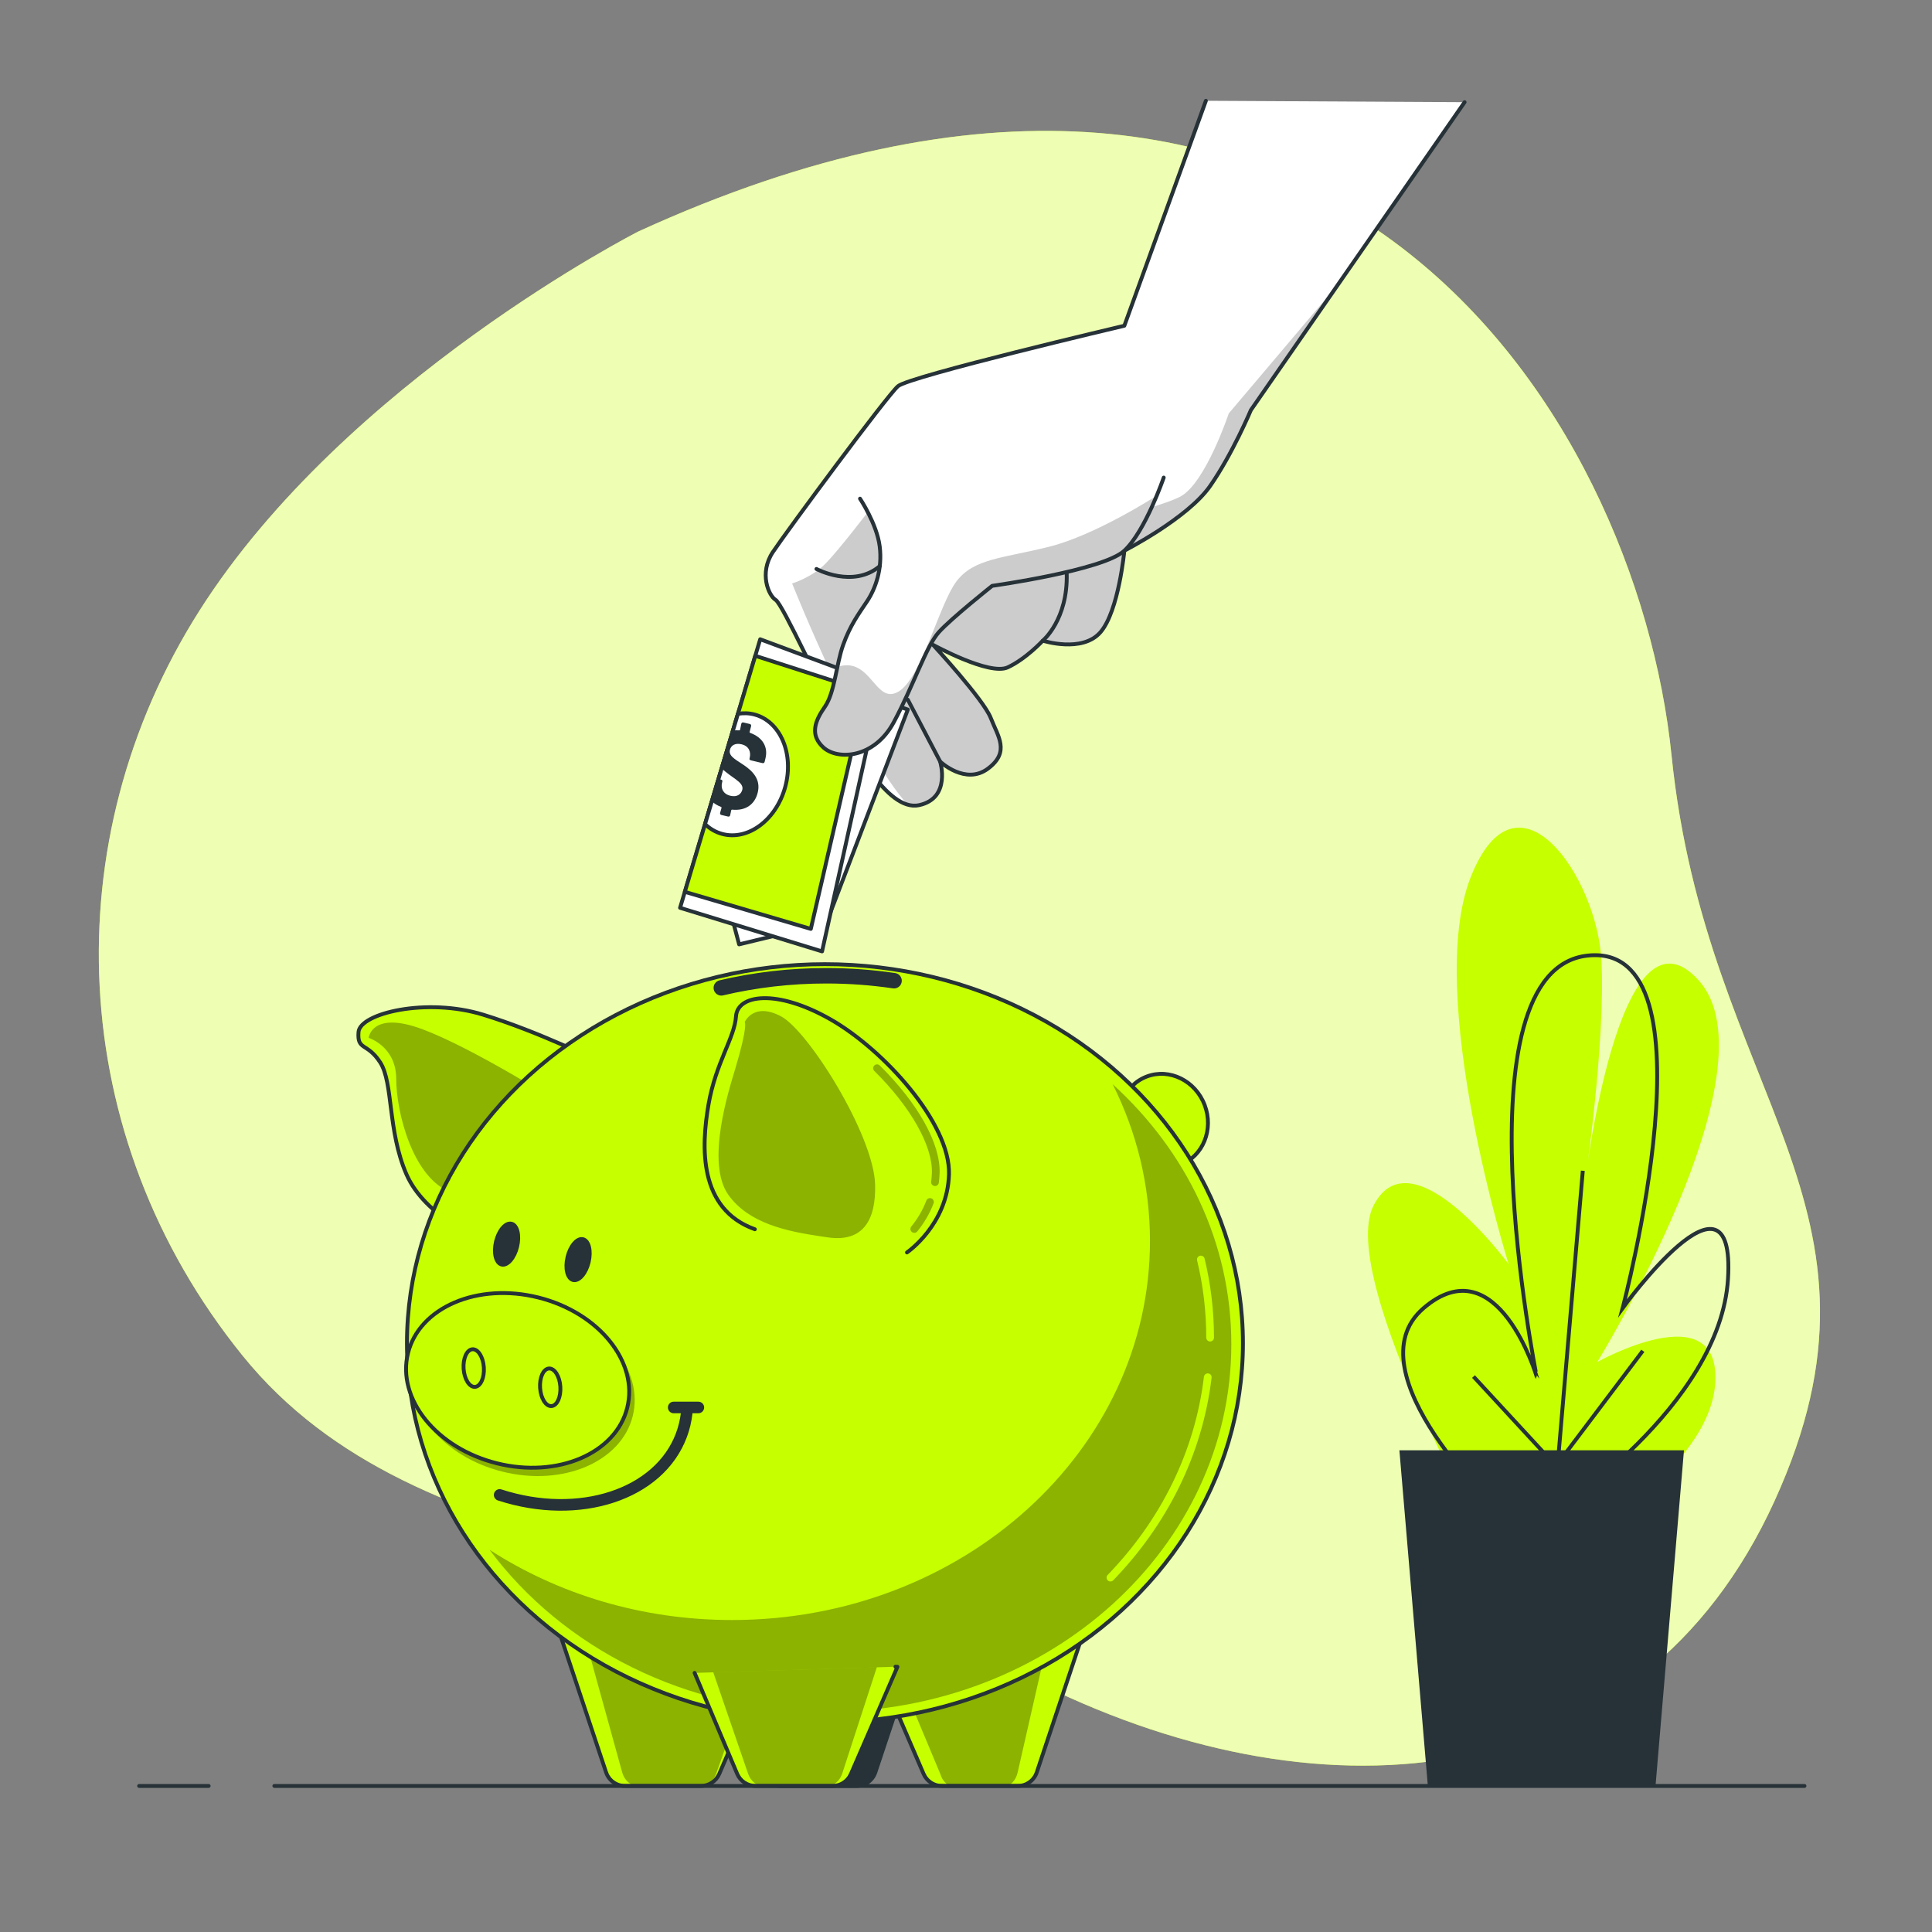 <?xml version="1.0" encoding="utf-8"?>
<!-- Generator: Adobe Illustrator 16.0.0, SVG Export Plug-In . SVG Version: 6.00 Build 0)  -->
<!DOCTYPE svg PUBLIC "-//W3C//DTD SVG 1.1//EN" "http://www.w3.org/Graphics/SVG/1.1/DTD/svg11.dtd">
<svg version="1.1" xmlns="http://www.w3.org/2000/svg" xmlns:xlink="http://www.w3.org/1999/xlink" x="0px" y="0px" width="500px"
	 height="500px" viewBox="0 0 500 500" enable-background="new 0 0 500 500" xml:space="preserve">
<rect x="0" y="0" width="500" height="500" fill="#808080" stroke="none"/>
<g id="Background_Simple">
	<g>
		<path fill="#C6FF00" d="M165.186,59.918c0,0-75.766,38.605-113.558,98.099C13.836,217.511,16.827,293.971,62.75,350.799
			c45.923,56.827,133.693,49.339,207.177,85.318s154.576,28.577,189.321-47.661s-17.646-104.716-26.652-192.935
			C423.59,107.301,344.067-21.883,165.186,59.918z"/>
		<path opacity="0.7" fill="#FFFFFF" d="M165.186,59.918c0,0-75.766,38.605-113.558,98.099
			C13.836,217.511,16.827,293.971,62.75,350.799c45.923,56.827,133.693,49.339,207.177,85.318s154.576,28.577,189.321-47.661
			s-17.646-104.716-26.652-192.935C423.59,107.301,344.067-21.883,165.186,59.918z"/>
	</g>
</g>
<g id="Plants">
	<g>
		<g>
			<g>
				<path fill="#C6FF00" d="M388.25,405.729c0,0-42.575-74.773-32.75-93.784c9.825-19.01,34.933,15.209,34.933,15.209
					s-21.833-69.705-9.824-100.121c12.008-30.416,32.749,0,33.841,21.545s-4.366,58.298-4.366,58.298s8.733-76.041,29.475-53.229
					c20.741,22.813-26.2,98.854-26.2,98.854s31.658-17.743,30.566,5.069s-38.208,43.09-38.208,43.09"/>
				<path fill="none" stroke="#263238" stroke-miterlimit="10" d="M388.613,391.787c0,0-39.4-36.753-20.205-53.229
					c19.194-16.475,29.297,17.743,29.297,17.743S376.49,251.112,410.838,247.31c34.349-3.802,9.093,91.249,9.093,91.249
					s29.297-40.555,27.276-7.604s-45.461,60.832-45.461,60.832"/>
			</g>
			<line fill="none" stroke="#263238" stroke-miterlimit="10" x1="407.965" y1="385.098" x2="381.336" y2="356.25"/>
			<line fill="none" stroke="#263238" stroke-miterlimit="10" x1="402.417" y1="387.317" x2="409.629" y2="302.993"/>
			<line fill="none" stroke="#263238" stroke-miterlimit="10" x1="401.308" y1="381.215" x2="425.162" y2="349.593"/>
		</g>
		<polygon fill="#263238" points="435.811,375.332 362.162,375.332 369.526,462.2 428.445,462.2 		"/>
	</g>
</g>
<g id="Piggy_Bank">
	<g>
		<g>
			<path fill="#C6FF00" stroke="#263238" stroke-linecap="round" stroke-linejoin="round" stroke-miterlimit="10" d="
				M154.651,274.594c0,0-14.998-7.499-29.621-11.998c-14.624-4.5-31.871-0.375-32.246,4.499c-0.375,4.875,2.25,2.625,5.624,7.874
				c3.375,5.25,1.875,17.623,6.75,28.871c4.874,11.249,19.498,16.873,19.498,16.873L154.651,274.594z"/>
			<path opacity="0.3" d="M144.902,285.468c0,0-22.498-14.248-35.621-19.123c-13.124-4.874-13.874,2.25-13.874,2.25
				s7.134,2.202,7.134,10.621c0,8.42,4.21,25.86,14.434,29.469S144.902,285.468,144.902,285.468z"/>
		</g>
		
			<ellipse transform="matrix(0.935 -0.355 0.355 0.935 -83.342 125.817)" fill="#C6FF00" stroke="#263238" stroke-linecap="round" stroke-linejoin="round" stroke-miterlimit="10" cx="301.098" cy="289.96" rx="11.392" ry="12.23"/>
		<g>
			<defs>
				<path id="XMLID_6_" d="M144.234,420.824l12.617,37.852c0.702,2.104,2.671,3.524,4.889,3.524h19.667
					c2.058,0,3.918-1.225,4.733-3.114l8.799-20.414"/>
			</defs>
			<use xlink:href="#XMLID_6_"  overflow="visible" fill="#C6FF00"/>
			<clipPath id="XMLID_8_">
				<use xlink:href="#XMLID_6_"  overflow="visible"/>
			</clipPath>
			<path opacity="0.3" clip-path="url(#XMLID_8_)" d="M150.557,420.824l10.465,37.852c0.582,2.104,2.215,3.524,4.055,3.524h16.313
				c1.707,0,3.25-1.225,3.925-3.114l7.298-20.414"/>
			
				<use xlink:href="#XMLID_6_"  overflow="visible" fill="none" stroke="#263238" stroke-linecap="round" stroke-linejoin="round" stroke-miterlimit="10"/>
		</g>
		<path fill="#263238" stroke="#263238" stroke-linecap="round" stroke-linejoin="round" stroke-miterlimit="10" d="
			M239.155,420.824l-12.617,37.852c-0.702,2.104-2.671,3.524-4.889,3.524h-19.667c-2.058,0-3.918-1.225-4.733-3.114l-8.799-20.414"
			/>
		<g>
			<defs>
				<path id="XMLID_5_" d="M280.937,420.824l-12.617,37.852c-0.701,2.104-2.671,3.524-4.89,3.524h-19.667
					c-2.058,0-3.918-1.225-4.733-3.114l-8.799-20.414"/>
			</defs>
			<use xlink:href="#XMLID_5_"  overflow="visible" fill="#C6FF00"/>
			<clipPath id="XMLID_9_">
				<use xlink:href="#XMLID_5_"  overflow="visible"/>
			</clipPath>
			<path opacity="0.3" clip-path="url(#XMLID_9_)" d="M272,420.824l-8.626,37.852c-0.479,2.104-1.826,3.524-3.343,3.524h-13.446
				c-1.407,0-2.679-1.225-3.236-3.114l-8.356-19.987"/>
			
				<use xlink:href="#XMLID_5_"  overflow="visible" fill="none" stroke="#263238" stroke-linecap="round" stroke-linejoin="round" stroke-miterlimit="10"/>
		</g>
		<g>
			<defs>
				<ellipse id="XMLID_3_" cx="213.497" cy="347.626" rx="108.174" ry="98.098"/>
			</defs>
			<use xlink:href="#XMLID_3_"  overflow="visible" fill="#C6FF00"/>
			<clipPath id="XMLID_10_">
				<use xlink:href="#XMLID_3_"  overflow="visible"/>
			</clipPath>
			<path opacity="0.3" clip-path="url(#XMLID_10_)" d="M287.957,280.596c6.201,12.364,9.657,26.101,9.657,40.569
				c0,54.178-48.431,98.097-108.173,98.097c-23.394,0-45.053-6.735-62.749-18.183c18.863,25.313,50.788,41.965,87.013,41.965
				c57.969,0,104.962-42.615,104.962-95.184C318.667,321.594,306.93,297.817,287.957,280.596z"/>
			
				<use xlink:href="#XMLID_3_"  overflow="visible" fill="none" stroke="#263238" stroke-linecap="round" stroke-linejoin="round" stroke-miterlimit="10"/>
		</g>
		<g>
			<path fill="none" stroke="#C6FF00" stroke-width="2" stroke-linecap="round" stroke-linejoin="round" stroke-miterlimit="10" d="
				M312.568,356.429c-2.36,19.764-11.465,37.692-25.185,51.855"/>
			<path fill="none" stroke="#C6FF00" stroke-width="2" stroke-linecap="round" stroke-linejoin="round" stroke-miterlimit="10" d="
				M310.779,325.961c1.57,6.512,2.398,13.274,2.398,20.213"/>
		</g>
		<path fill="none" stroke="#263238" stroke-width="4" stroke-linecap="round" stroke-linejoin="round" stroke-miterlimit="10" d="
			M186.675,255.655c8.69-2.041,17.804-3.127,27.197-3.127c5.961,0,11.809,0.438,17.508,1.278"/>
		<g>
			<path fill="#C6FF00" stroke="#263238" stroke-linecap="round" stroke-linejoin="round" stroke-miterlimit="10" d="
				M234.724,324.129c0,0,10.499-7.124,10.874-20.247c0.375-13.124-16.873-32.246-30.746-40.12
				c-13.873-7.874-23.997-6.374-24.372-0.75s-5.249,11.998-7.124,22.872c-1.875,10.874-2.625,26.997,11.999,32.246"/>
			<path opacity="0.3" d="M212.127,319.923c0.729,0.11,1.449,0.214,2.155,0.315c9.216,1.327,12.458-4.69,12.192-13.732
				c-0.375-12.748-17.248-39.745-24.372-43.494c-7.124-3.75-9.374,1.5-9.374,1.5s0.984,0.673-2.511,12.322
				c-1.614,5.379-7.647,24.131-1.675,32.453C193.822,316.642,203.633,318.647,212.127,319.923z"/>
			<g>
				<g>
					<path opacity="0.3" d="M241.977,306.945c-0.044,0-0.089-0.003-0.134-0.009c-0.547-0.073-0.932-0.577-0.858-1.124
						c0.103-0.767,0.166-1.549,0.188-2.324c0.199-6.963-5.51-17.05-14.899-26.322c-0.393-0.389-0.397-1.021-0.009-1.415
						c0.389-0.391,1.021-0.396,1.414-0.009c9.918,9.797,15.71,20.19,15.493,27.803c-0.024,0.846-0.093,1.697-0.205,2.533
						C242.899,306.58,242.47,306.945,241.977,306.945z"/>
				</g>
				<g>
					<path opacity="0.3" d="M236.617,319.057c-0.221,0-0.444-0.073-0.629-0.223c-0.429-0.348-0.495-0.978-0.147-1.407
						c1.688-2.083,3-4.342,3.9-6.714c0.197-0.517,0.774-0.778,1.29-0.58c0.517,0.195,0.776,0.772,0.581,1.289
						c-0.976,2.571-2.394,5.016-4.216,7.265C237.197,318.93,236.908,319.057,236.617,319.057z"/>
				</g>
			</g>
		</g>
		<g>
			
				<ellipse transform="matrix(0.97 0.242 -0.242 0.97 91.032 -22.085)" opacity="0.3" cx="135.412" cy="359.502" rx="29.246" ry="22.122"/>
			
				<ellipse transform="matrix(0.97 0.242 -0.242 0.97 90.461 -21.806)" fill="#C6FF00" stroke="#263238" stroke-linecap="round" stroke-linejoin="round" stroke-miterlimit="10" cx="133.998" cy="357.345" rx="29.246" ry="22.122"/>
			
				<ellipse transform="matrix(0.998 -0.067 0.067 0.998 -23.432 9.003)" fill="none" stroke="#263238" stroke-linecap="round" stroke-linejoin="round" stroke-miterlimit="10" cx="122.561" cy="353.971" rx="2.625" ry="4.874"/>
			
				<ellipse transform="matrix(0.998 -0.067 0.067 0.998 -23.721 10.34)" fill="none" stroke="#263238" stroke-linecap="round" stroke-linejoin="round" stroke-miterlimit="10" cx="142.352" cy="358.945" rx="2.625" ry="4.874"/>
		</g>
		<g>
			<path fill="none" stroke="#263238" stroke-width="3" stroke-linecap="round" stroke-linejoin="round" stroke-miterlimit="10" d="
				M177.71,365.719c-0.214,1.905-0.655,3.789-1.336,5.629c-5.747,15.511-26.52,22.225-47.059,15.541"/>
			
				<line fill="none" stroke="#263238" stroke-width="3" stroke-linecap="round" stroke-linejoin="round" stroke-miterlimit="10" x1="174.356" y1="364.249" x2="180.73" y2="364.249"/>
		</g>
		
			<ellipse transform="matrix(0.972 0.234 -0.234 0.972 79.085 -21.736)" fill="#263238" stroke="#263238" stroke-linecap="round" stroke-linejoin="round" stroke-miterlimit="10" cx="131.049" cy="322.067" rx="2.812" ry="5.437"/>
		
			<ellipse transform="matrix(0.972 0.234 -0.234 0.972 80.601 -25.958)" fill="#263238" stroke="#263238" stroke-linecap="round" stroke-linejoin="round" stroke-miterlimit="10" cx="149.5" cy="326.095" rx="2.812" ry="5.437"/>
		<g>
			<defs>
				<path id="XMLID_4_" d="M179.764,432.946l11.007,26.103c0.805,1.909,2.676,3.151,4.749,3.151h19.972
					c2.053,0,3.91-1.219,4.728-3.102l12.04-27.729l-0.515-0.026"/>
			</defs>
			<use xlink:href="#XMLID_4_"  overflow="visible" fill="#C6FF00"/>
			<clipPath id="XMLID_11_">
				<use xlink:href="#XMLID_4_"  overflow="visible"/>
			</clipPath>
			<path opacity="0.3" clip-path="url(#XMLID_11_)" d="M203.022,429.67c-6.342,0-13.726,0.83-19.694-0.551l10.287,29.93
				c0.665,1.909,2.21,3.151,3.922,3.151h16.493c1.695,0,3.229-1.219,3.904-3.102l9.942-30.53l-4.041,0.551
				C211.159,430.497,211.492,429.67,203.022,429.67z"/>
			
				<use xlink:href="#XMLID_4_"  overflow="visible" fill="none" stroke="#263238" stroke-linecap="round" stroke-linejoin="round" stroke-miterlimit="10"/>
		</g>
	</g>
</g>
<g id="Hand">
	<g>
		<g>
			<defs>
				<path id="XMLID_1_" d="M379.036,26.445l-55.308,79.687c0,0-4.729,11.28-10.552,19.648c-5.821,8.369-22.195,16.738-22.195,16.738
					s-1.456,15.646-6.187,21.104c-4.729,5.458-14.918,2.184-14.918,2.184s-4.366,4.73-9.097,6.913s-19.285-5.822-19.285-5.822
					s13.099,14.191,14.918,18.921c1.819,4.73,5.094,8.733-0.728,13.099c-5.822,4.367-12.372-1.819-12.372-1.819
					s2.911,9.46-5.458,11.28c-8.369,1.819-17.465-16.374-21.104-22.56c-3.639-6.186-14.191-29.473-16.01-30.564
					s-4.366-6.914-0.728-12.372s29.473-40.389,32.384-42.936c2.911-2.547,58.583-15.646,58.583-15.646l21.104-58.218"/>
			</defs>
			<use xlink:href="#XMLID_1_"  overflow="visible" fill="#FFFFFF"/>
			<clipPath id="XMLID_12_">
				<use xlink:href="#XMLID_1_"  overflow="visible"/>
			</clipPath>
			<path opacity="0.2" clip-path="url(#XMLID_12_)" d="M318,107c0,0-6,18-12.5,21.5s-43.5,13-58,11S225,132,225,132s-8,10.5-11.5,14
				s-8.5,5-8.5,5s17.4,43.712,29.914,57.24c0.984,0.28,1.969,0.349,2.943,0.137c8.369-1.819,5.458-11.28,5.458-11.28
				s6.549,6.186,12.372,1.819c5.821-4.366,2.547-8.369,0.728-13.099c-1.819-4.73-14.918-18.921-14.918-18.921
				s14.554,8.005,19.285,5.822s9.097-6.914,9.097-6.914s10.188,3.275,14.918-2.183c4.73-5.458,6.187-21.104,6.187-21.104
				s16.374-8.369,22.195-16.738c5.822-8.369,10.552-19.648,10.552-19.648l22.789-32.834L318,107z"/>
			
				<use xlink:href="#XMLID_1_"  overflow="visible" fill="none" stroke="#263238" stroke-linecap="round" stroke-linejoin="round" stroke-miterlimit="10"/>
		</g>
		<g>
			<polygon fill="#FFFFFF" stroke="#263238" stroke-linecap="round" stroke-linejoin="round" stroke-miterlimit="10" points="
				189.827,238.941 191.282,244.399 213.842,238.941 234.946,183.634 221.119,178.904 			"/>
			<polygon fill="#FFFFFF" stroke="#263238" stroke-linecap="round" stroke-linejoin="round" stroke-miterlimit="10" points="
				196.74,165.441 228.033,177.084 212.75,246.219 176,234.939 			"/>
			<polygon fill="#C6FF00" stroke="#263238" stroke-linecap="round" stroke-linejoin="round" stroke-miterlimit="10" points="
				177.233,230.807 209.839,240.397 224.03,178.904 195.463,169.722 			"/>
			<path fill="#FFFFFF" stroke="#263238" stroke-linecap="round" stroke-linejoin="round" stroke-miterlimit="10" d="
				M195.333,184.932c-1.44-0.395-2.908-0.435-4.351-0.197l-8.519,28.547c1.24,1.191,2.721,2.07,4.404,2.531
				c6.687,1.833,14.002-3.594,16.339-12.122C205.544,195.163,202.019,186.765,195.333,184.932z"/>
			<path fill="#263238" d="M194.12,189.662c-0.104-0.054-0.141-0.152-0.121-0.236l0.382-1.475c0.074-0.308-0.054-0.516-0.361-0.589
				l-1.594-0.381c-0.308-0.073-0.509,0.026-0.589,0.362l-0.305,1.523c-0.02,0.084-0.096,0.155-0.214,0.156
				c-0.578-0.051-1.112-0.023-1.625,0.039l-2.915,9.767c2.271,2.364,5.813,3.54,5.34,5.521c-0.268,1.118-1.283,2.028-3.073,1.6
				c-1.901-0.455-2.53-1.905-2.189-3.332l0.094-0.391c0.053-0.224-0.082-0.403-0.389-0.477l-0.612-0.146l-1.726,5.783
				c0.626,0.579,1.412,1.076,2.389,1.44c0.105,0.055,0.141,0.152,0.121,0.235l-0.363,1.273c-0.08,0.336,0.054,0.516,0.361,0.589
				l1.65,0.394c0.308,0.074,0.509-0.026,0.589-0.362l0.273-1.264c0.02-0.084,0.096-0.155,0.214-0.156
				c3.519,0.369,5.913-1.364,6.648-4.441c0.588-2.46-0.242-4.551-2.814-6.525c-2.354-1.775-4.832-2.663-4.397-4.48
				c0.301-1.258,1.445-1.842,3.011-1.467c1.958,0.468,2.476,2.01,2.121,3.492l-0.066,0.28c-0.041,0.167,0.101,0.319,0.408,0.393
				l2.936,0.702c0.308,0.073,0.516-0.054,0.589-0.362l0.221-0.923C198.802,193.323,197.389,190.828,194.12,189.662z"/>
		</g>
		<g>
			<defs>
				<path id="XMLID_2_" d="M222.575,129.055c0,0,4.366,6.549,5.094,12.372c0.728,5.822-1.092,10.916-3.275,14.19
					s-4.367,6.186-6.186,11.28s-2.183,12.372-4.73,16.01s-4.002,7.277-0.364,10.552s13.099,2.911,18.193-6.549
					c5.094-9.46,8.369-19.649,11.644-23.288c3.274-3.639,13.826-12.007,13.826-12.007s28.746-4.002,34.204-9.097
					s10.188-18.921,10.188-18.921"/>
			</defs>
			<use xlink:href="#XMLID_2_"  overflow="visible" fill="#FFFFFF"/>
			<clipPath id="XMLID_13_">
				<use xlink:href="#XMLID_2_"  overflow="visible"/>
			</clipPath>
			<path opacity="0.2" clip-path="url(#XMLID_13_)" d="M299,128.5c0,0-15.5,10-27.5,13s-19.5,3-24,9s-9,25-15,28.5s-7-9-15.5-6.5
				c-0.094,0.028-0.187,0.067-0.28,0.099c-0.827,3.905-1.558,7.901-3.242,10.308c-2.547,3.639-4.002,7.277-0.364,10.552
				s13.099,2.911,18.193-6.549c5.094-9.46,8.369-19.649,11.644-23.288c3.274-3.639,13.826-12.007,13.826-12.007
				s28.746-4.002,34.204-9.097c3.297-3.077,6.326-9.338,8.21-13.816L299,128.5z"/>
			
				<use xlink:href="#XMLID_2_"  overflow="visible" fill="none" stroke="#263238" stroke-linecap="round" stroke-linejoin="round" stroke-miterlimit="10"/>
		</g>
		<path fill="none" stroke="#263238" stroke-linecap="round" stroke-linejoin="round" stroke-miterlimit="10" d="M211.295,147.248
			c0,0,9.46,5.094,16.374-0.728"/>
		
			<line fill="none" stroke="#263238" stroke-linecap="round" stroke-linejoin="round" stroke-miterlimit="10" x1="243.315" y1="197.097" x2="234.946" y2="181.087"/>
		<path fill="none" stroke="#263238" stroke-linecap="round" stroke-linejoin="round" stroke-miterlimit="10" d="M269.877,165.805
			c0,0,6.55-5.458,6.186-17.466"/>
	</g>
</g>
<g id="Floor">
	<g>
		
			<line fill="none" stroke="#263238" stroke-linecap="round" stroke-linejoin="round" stroke-miterlimit="10" x1="71" y1="462.2" x2="467" y2="462.2"/>
		
			<line fill="none" stroke="#263238" stroke-linecap="round" stroke-linejoin="round" stroke-miterlimit="10" x1="36" y1="462.2" x2="54" y2="462.2"/>
	</g>
</g>
</svg>
